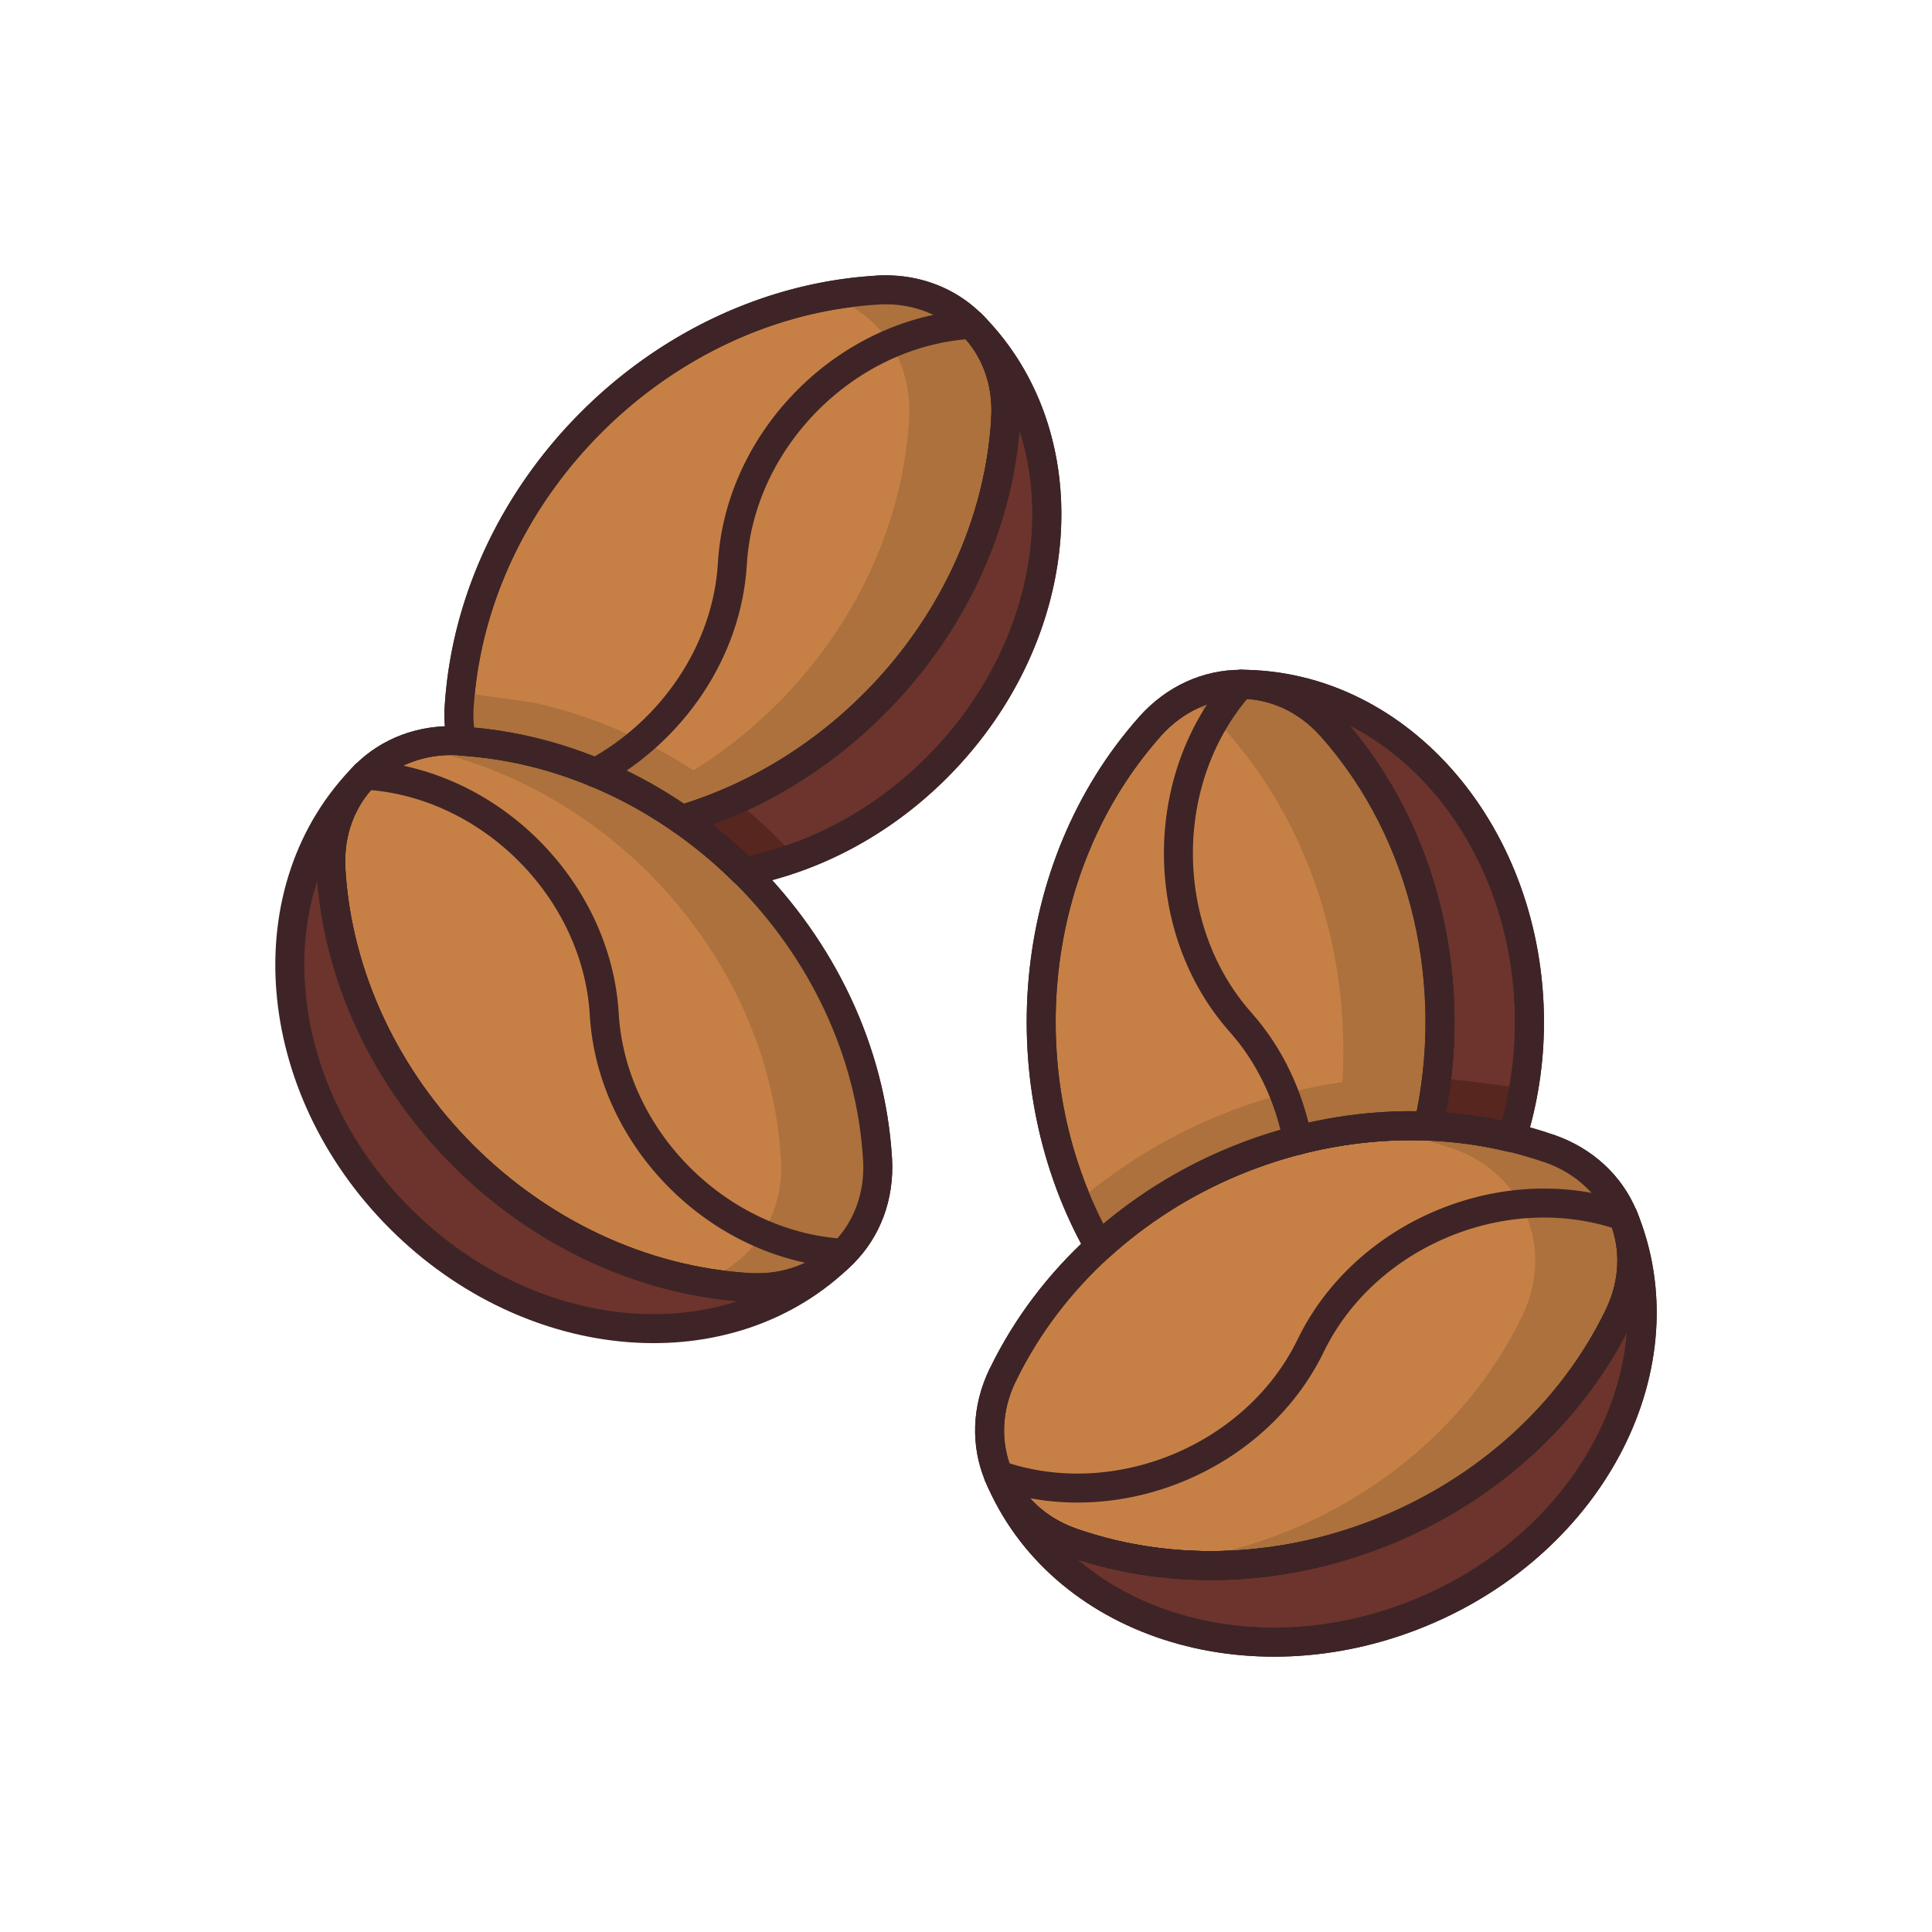 <svg version="1.0" xmlns="http://www.w3.org/2000/svg" width="100" height="100" xml:space="preserve"><path fill="#C68046" stroke="#3E2426" stroke-width="1.5" stroke-linecap="round" stroke-linejoin="round" stroke-miterlimit="10" d="M55.495 79.843c-3.688-1.277-5.297-5.163-3.595-8.673h.003c4.936-10.181 17.603-15.424 28.29-11.717v-.004c3.689 1.281 5.295 5.164 3.593 8.675v.003c-4.933 10.18-17.6 15.427-28.291 11.716z"/><path fill="#AC713C" d="M80.193 59.449v.004c-3.137-1.089-6.444-1.4-9.678-1.048 1.58.177 3.148.517 4.677 1.048v-.004c3.689 1.281 5.295 5.164 3.593 8.675v.003c-3.484 7.192-10.829 11.914-18.61 12.765 9.477 1.054 19.384-4.04 23.611-12.765v-.003c1.702-3.511.097-7.394-3.593-8.675z"/><path fill="#C68046" stroke="#3E2426" stroke-width="1.5" stroke-linecap="round" stroke-linejoin="round" stroke-miterlimit="10" d="M38.781 66.643c3.899.227 6.869-2.747 6.642-6.643h-.001c-.665-11.292-10.359-20.986-21.652-21.651l.001-.003c-3.897-.227-6.869 2.746-6.642 6.642l-.002.004c.663 11.291 10.357 20.986 21.654 21.651z"/><path fill="#AC713C" d="M45.423 60c-.666-11.292-10.36-20.986-21.653-21.651l.001-.003a6.653 6.653 0 0 0-2.46.314c10.17 1.842 18.496 10.906 19.11 21.34h.002c.177 3.023-1.576 5.482-4.189 6.331.838.151 1.688.261 2.548.312 3.898.227 6.868-2.747 6.641-6.643z"/><path fill="#C68046" stroke="#3E2426" stroke-width="1.5" stroke-linecap="round" stroke-linejoin="round" stroke-miterlimit="10" d="M56.896 64.53c4.584-4.179 10.83-6.493 17.038-6.245 1.622-7.162-.038-15.072-5.02-20.677h-.004c-2.594-2.918-6.797-2.918-9.393 0h.003c-6.497 7.311-7.365 18.547-2.624 26.922z"/><path fill="#AC713C" d="M73.031 55.763c-6.372 0-12.561 2.418-17.257 6.45.334.79.697 1.568 1.121 2.317 4.584-4.179 10.83-6.493 17.038-6.245.186-.82.322-1.65.423-2.484-.44-.024-.881-.038-1.325-.038z"/><path fill="#C68046" stroke="#3E2426" stroke-width="1.5" stroke-linecap="round" stroke-linejoin="round" stroke-miterlimit="10" d="M35.272 42.428c9.086-2.704 16.221-11.144 16.786-20.77l-.005-.003c.232-3.896-2.741-6.87-6.639-6.642l.001.003c-11.291.665-20.985 10.359-21.652 21.652h-.001a6.737 6.737 0 0 0 .132 1.695c4.133.268 8.048 1.743 11.378 4.065z"/><path fill="#AC713C" d="m45.415 15.012.001.003c-.857.05-1.705.159-2.542.311 2.608.851 4.358 3.308 4.178 6.328l.006.003c-.499 8.5-6.124 16.068-13.688 19.586.651.368 1.29.756 1.903 1.184 9.086-2.704 16.221-11.144 16.786-20.77l-.005-.003c.232-3.896-2.741-6.869-6.639-6.642z"/><path fill="#AC713C" d="m27.557 36.356-3.641-.506c-.027-.002-.055-.001-.083-.003-.026.273-.053.546-.069.821h-.001a6.737 6.737 0 0 0 .132 1.695c4.133.269 8.048 1.743 11.378 4.065a22.647 22.647 0 0 0 2.738-1.029c-3.055-2.428-6.62-4.207-10.454-5.043z"/><path fill="none" stroke="#3E2426" stroke-width="1.5" stroke-linecap="round" stroke-linejoin="round" stroke-miterlimit="10" d="M84.014 62.949c-6.111-2.118-13.347.882-16.17 6.694h0c-2.821 5.822-10.06 8.818-16.166 6.7 6.106 2.118 13.345-.878 16.166-6.7h0c2.823-5.812 10.058-8.812 16.17-6.694z"/><path fill="#6C342C" stroke="#3E2426" stroke-width="1.5" stroke-linecap="round" stroke-linejoin="round" stroke-miterlimit="10" d="M84.014 62.949c3.159 7.631-1.52 16.808-10.449 20.508-8.932 3.7-18.728.517-21.889-7.113h.002c.651 1.57 1.975 2.858 3.817 3.499 10.69 3.711 23.357-1.536 28.291-11.716v-.003c.851-1.754.875-3.601.228-5.171v-.004z"/><path fill="none" stroke="#3E2426" stroke-width="1.5" stroke-linecap="round" stroke-linejoin="round" stroke-miterlimit="10" d="M18.901 40.12c6.454.379 11.992 5.918 12.375 12.375h0c.379 6.455 5.918 11.992 12.371 12.374-6.453-.382-11.992-5.919-12.371-12.374h0c-.382-6.457-5.921-11.996-12.375-12.375z"/><path fill="#6C342C" stroke="#3E2426" stroke-width="1.5" stroke-linecap="round" stroke-linejoin="round" stroke-miterlimit="10" d="M18.901 40.12c-5.84 5.839-5.03 16.109 1.805 22.944 6.836 6.835 17.105 7.647 22.944 1.805h-.001c-1.204 1.202-2.92 1.888-4.868 1.774-11.297-.665-20.991-10.36-21.654-21.652l.002-.004c-.115-1.946.57-3.662 1.771-4.868h.001z"/><path fill="none" stroke="#3E2426" stroke-width="1.5" stroke-linecap="round" stroke-linejoin="round" stroke-miterlimit="10" d="M30.804 39.999c3.957-2.139 6.837-6.252 7.105-10.838.385-6.456 5.923-11.996 12.377-12.375-6.454.379-11.992 5.918-12.377 12.375-.268 4.586-3.148 8.699-7.105 10.838z"/><path fill="#6C342C" stroke="#3E2426" stroke-width="1.5" stroke-linecap="round" stroke-linejoin="round" stroke-miterlimit="10" d="M50.286 16.787c1.204 1.206 1.886 2.921 1.768 4.868l.005.003c-.565 9.626-7.7 18.066-16.786 20.77a24.207 24.207 0 0 1 3.234 2.694c3.544-.679 7.069-2.484 9.976-5.388 6.832-6.835 7.641-17.108 1.803-22.947z"/><path fill="#57261F" d="M38.011 41.398c-.891.396-1.802.75-2.738 1.029a24.207 24.207 0 0 1 3.234 2.694 18.057 18.057 0 0 0 2.696-.74 27.383 27.383 0 0 0-3.192-2.983z"/><path fill="#6C342C" stroke="#3E2426" stroke-width="1.5" stroke-linecap="round" stroke-linejoin="round" stroke-miterlimit="10" d="M68.914 37.608c4.981 5.604 6.642 13.515 5.02 20.677 1.45.059 2.896.255 4.323.603.579-1.867.909-3.872.909-5.97 0-9.663-6.69-17.5-14.951-17.5 1.703.003 3.4.73 4.695 2.191h.004z"/><path fill="#57261F" d="M74.356 55.801a24.584 24.584 0 0 1-.423 2.484c1.45.059 2.896.255 4.323.603.255-.821.452-1.675.604-2.546 0 0-3.377-.483-4.504-.541zM51.678 76.344h-.002c.039.094.092.18.132.271-.043-.092-.091-.179-.13-.271zM51.808 76.615c.051.105.098.214.154.316-.051-.105-.106-.207-.154-.316zM84.014 62.953c.035.085.061.175.092.262-.034-.088-.056-.178-.092-.266v.004zM84.229 63.567c-.035-.119-.081-.235-.123-.353.045.118.08.237.123.353z"/><path fill="#AC713C" d="M68.914 37.608h-.004c-2.051-2.307-5.104-2.782-7.577-1.441.757.391 1.47.928 2.094 1.629h.003c5.027 5.656 6.936 13.472 5.767 20.791a23.254 23.254 0 0 1 4.737-.302c1.622-7.162-.038-15.072-5.02-20.677z"/><path fill="none" stroke="#3E2426" stroke-width="1.5" stroke-linecap="round" stroke-linejoin="round" stroke-miterlimit="10" d="M67.165 59.032c-.434-2.239-1.403-4.375-2.95-6.114-4.293-4.833-4.295-12.667 0-17.5-4.295 4.833-4.293 12.667 0 17.5 1.547 1.739 2.516 3.875 2.95 6.114z"/><path fill="none" stroke="#3E2426" stroke-width="1.5" stroke-linecap="round" stroke-linejoin="round" stroke-miterlimit="10" d="M55.495 79.843c-3.688-1.277-5.297-5.163-3.595-8.673h.003c4.936-10.181 17.603-15.424 28.29-11.717v-.004c3.689 1.281 5.295 5.164 3.593 8.675v.003c-4.933 10.18-17.6 15.427-28.291 11.716z"/><path fill="none" stroke="#3E2426" stroke-width="1.5" stroke-linecap="round" stroke-linejoin="round" stroke-miterlimit="10" d="M56.896 64.53c4.584-4.179 10.83-6.493 17.038-6.245 1.622-7.162-.038-15.072-5.02-20.677h-.004c-2.594-2.918-6.797-2.918-9.393 0h.003c-6.497 7.311-7.365 18.547-2.624 26.922zM84.014 62.949c3.159 7.631-1.52 16.808-10.449 20.508-8.932 3.7-18.728.517-21.889-7.113h.002c.651 1.57 1.975 2.858 3.817 3.499 10.69 3.711 23.357-1.536 28.291-11.716v-.003c.851-1.754.875-3.601.228-5.171v-.004z"/><path fill="none" stroke="#3E2426" stroke-width="1.5" stroke-linecap="round" stroke-linejoin="round" stroke-miterlimit="10" d="M68.914 37.608c4.981 5.604 6.642 13.515 5.02 20.677 1.45.059 2.896.255 4.323.603.579-1.867.909-3.872.909-5.97 0-9.663-6.69-17.5-14.951-17.5 1.703.003 3.4.73 4.695 2.191h.004zM38.781 66.643c3.899.227 6.869-2.747 6.642-6.643h-.001c-.665-11.292-10.359-20.986-21.652-21.651l.001-.003c-3.897-.227-6.869 2.746-6.642 6.642l-.002.004c.663 11.291 10.357 20.986 21.654 21.651z"/><path fill="none" stroke="#3E2426" stroke-width="1.5" stroke-linecap="round" stroke-linejoin="round" stroke-miterlimit="10" d="M35.272 42.428c9.086-2.704 16.221-11.144 16.786-20.77l-.005-.003c.232-3.896-2.741-6.87-6.639-6.642l.001.003c-11.291.665-20.985 10.359-21.652 21.652h-.001a6.737 6.737 0 0 0 .132 1.695c4.133.268 8.048 1.743 11.378 4.065z"/><path fill="none" stroke="#3E2426" stroke-width="1.5" stroke-linecap="round" stroke-linejoin="round" stroke-miterlimit="10" d="M50.286 16.787c1.204 1.206 1.886 2.921 1.768 4.868l.005.003c-.565 9.626-7.7 18.066-16.786 20.77a24.207 24.207 0 0 1 3.234 2.694c3.544-.679 7.069-2.484 9.976-5.388 6.832-6.835 7.641-17.108 1.803-22.947z"/></svg>